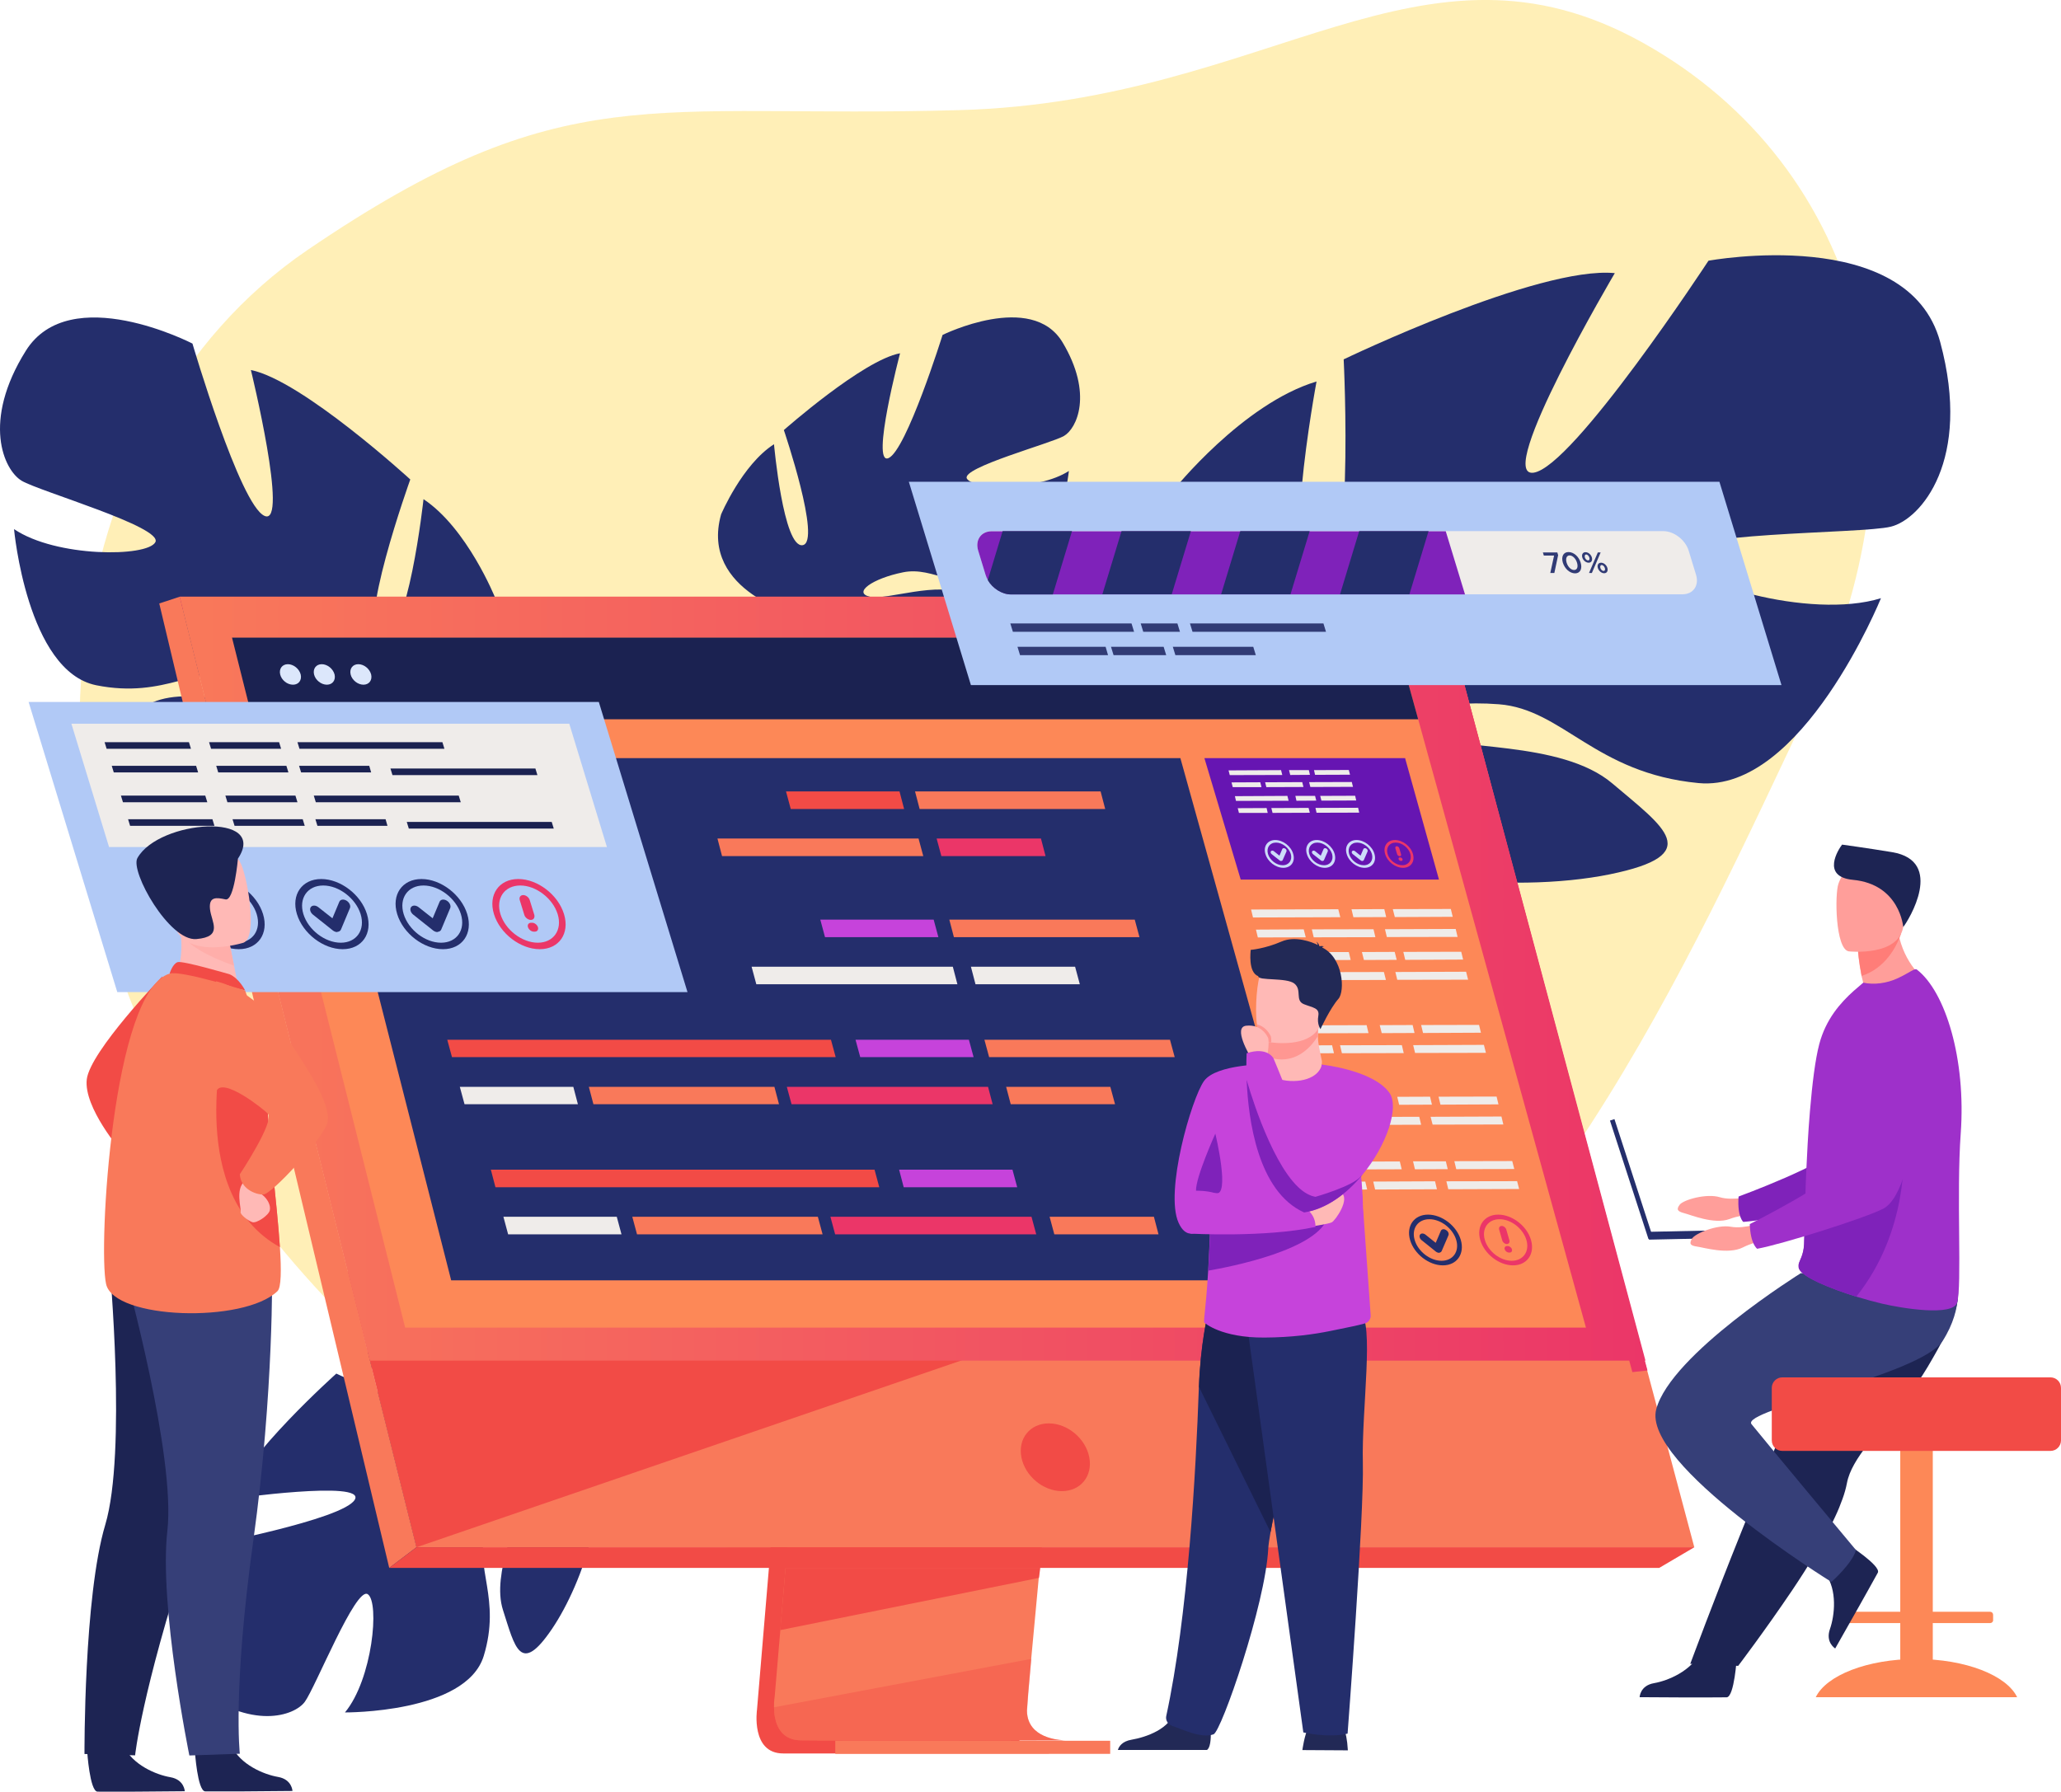 <?xml version="1.0" encoding="utf-8"?>
<!-- Generator: Adobe Illustrator 21.1.0, SVG Export Plug-In . SVG Version: 6.00 Build 0)  -->
<svg version="1.1" id="_x2014_ÎÓÈ_x5F_1" xmlns="http://www.w3.org/2000/svg" xmlns:xlink="http://www.w3.org/1999/xlink"
	 x="0px" y="0px" viewBox="0 0 1527.1 1327.7" enable-background="new 0 0 1527.1 1327.7" xml:space="preserve">
<g>
	<path opacity="0.24" fill="#FFCA10" enable-background="new    " d="M490.9,1134.6c0,0,219.1,77.9,434.2-46.1
		s323.6-370.3,416.8-567.5s39.5-397.8-124.6-489.3c-164.2-91.5-275.8,43.4-506.1,49.9c-230.3,6.6-292.3-26.4-483.4,103.7
		C36.7,315.5,2.1,622.8,152.9,850.1C303.6,1077.5,490.9,1134.6,490.9,1134.6z"/>
	<path opacity="8.000000e-02" fill="#FFCA10" enable-background="new    " d="M490.9,1134.6c0,0,219.1,77.9,434.2-46.1
		s323.6-370.3,416.8-567.5s39.5-397.8-124.6-489.3c-164.2-91.5-275.8,43.4-506.1,49.9c-230.3,6.6-292.3-26.4-483.4,103.7
		C36.7,315.5,2.1,622.8,152.9,850.1C303.6,1077.5,490.9,1134.6,490.9,1134.6z"/>
	<path fill="#242E6C" d="M262.4,1010.8c0,0,89.1,18.7,84.6,35.1s-97.8-28-97.8-28s-68.8,61.5-78.4,92.9c0,0,100.5-14.2,92.1,0.5
		c-8.4,14.8-112.3,34.4-112.3,34.4s-47.2,72.7-5.8,104.7c41.5,32,73.3,21.2,81,10.8c7.8-10.5,37.8-85.8,46.7-79.8
		c8.9,6,3.5,63-16.9,87.6c0,0,89.7,0.7,102.8-41.8c13-42.5-7-65.6,1.5-91.7s23-41.8,24.6-26.3s-20.7,56.4-11.8,84
		c8.9,27.6,12.8,48.6,36.3,13.9s46.8-104.8,23.3-130.5c-1-1.1-2-2.2-2.9-3.2c2.1,1.8,2.9,3.2,2.9,3.2c7-5.3,30.8-7.7,48.8-8.8
		c3,0,7.2-0.2,13-0.6l0,0c2.6-0.1,4.7-0.2,6.1-0.2c39,0.5,93.8,31.5,93.8,31.5l5.5-7.2c-50.8-42.1-111.7-30.4-111.7-30.4
		c-46.4,4.7-79.1-10-79.1-10s-10.6-89.9-80.2-78.8C328.6,972.2,283.2,985.3,262.4,1010.8z"/>
	<path fill="#242E6C" d="M1437.6,253.5c-23.7-87.7-171.7-60.3-171.7-60.3s-100.5,153.4-129.7,157.1s60.3-147.9,60.3-147.9
		c-56.6-5.5-200.9,63.9-200.9,63.9s9.1,179-20.1,175.3c-29.2-3.7,0-158.9,0-158.9c-54.8,16.4-105.9,80.4-105.9,80.4
		c-63.9,104.1,73.1,180.8,73.1,180.8s1.8,62.1-36.5,133.3l0,0c0,0-8.7,13.2-17.5,35.5h14.9c1.2-4,2.6-7.9,4.1-11.6c0,0,0,0,0-0.1
		s0-0.1,0.1-0.2c1-2.3,2.5-5.6,4.3-9.6l0,0l0,0c4.6-8.9,7.6-15.5,9.6-20.3l0,0c13.7-28,33.4-64.6,46.5-72.3c0,0-1.7-2.3-3.2-6.9
		c1,2.2,2.1,4.5,3.2,6.9c25.6,54.8,153.4,63.9,224.7,49.3c71.2-14.6,40.2-34.7,1.8-67.3c-38.4-32.6-118.7-24-142.5-36.8
		c-23.7-12.8,11-25.6,58.4-21.9c47.5,3.7,71.2,51.1,147.9,58.4c76.7,7.3,135.2-137,135.2-137c-53,16.4-147.9-12.8-151.6-31.1
		c-3.7-18.3,137-16.4,158.9-21.9C1423,385,1461.3,341.2,1437.6,253.5z"/>
	<path fill="#242E6C" d="M19.1,260c32.7-52.3,123.5-5.4,123.5-5.4s35.1,119.6,53.4,127.7c18.3,8.1-10.1-108.1-10.1-108.1
		c37.9,7.6,118.1,81.1,118.1,81.1s-41.2,114.6-21.5,118s31.3-103.4,31.3-103.4c32.4,21.5,53.1,73.1,53.1,73.1
		c21.1,80.3-83.1,103.2-83.1,103.2s-13.4,40-2.5,93.9l0,0c0,0,3,10.3,4.4,26.5l-9.7-2.9c0-2.8-0.1-5.6-0.4-8.3l0,0v-0.1
		c-0.2-1.7-0.5-4.1-0.9-7.1l0,0l0,0c-1.2-6.7-1.9-11.6-2.2-15.1l0,0c-3.4-20.9-9-48.6-16-56.2c0,0,1.5-1.2,3.4-3.8
		c-1.1,1.2-2.2,2.5-3.4,3.8c-27.4,30.6-112.4,11.4-155.8-12.2c-43.5-23.5-19.3-30.5,12.1-44.1c31.4-13.7,81.9,7.8,99.9,4.1
		c18-3.6-2.1-18.8-33.7-25.8s-56.4,19.2-107.7,8.9C20,497.4,10.4,392.1,10.4,392.1c31.2,21.1,98.7,20.8,104.7,9.7
		c6-11.2-85.9-37.7-99-45.5C2.8,348.4-13.6,312.3,19.1,260z"/>
	<path fill="#242E6C" d="M787.3,253.7c-22.9-38.1-88.9-5.5-88.9-5.5s-26.8,85.7-40.1,91.3s8.6-77.7,8.6-77.7
		c-27.4,5-86.1,56.9-86.1,56.9s28.2,83.1,13.9,85.3s-21.2-74.8-21.2-74.8c-23.6,15.1-39.2,52-39.2,52
		c-16.2,57.6,58.6,75.4,58.6,75.4s9.2,29,0.6,67.7l0,0c0,0-2.3,7.4-3.5,19.1l7-2c0-2,0.2-4.1,0.4-6l0,0v-0.1c0.2-1.2,0.4-3,0.8-5.1
		l0,0l0,0c1-4.8,1.5-8.3,1.8-10.8l0,0c2.7-15,7.1-34.9,12.3-40.2c0,0-1.1-0.9-2.4-2.8c0.8,0.9,1.6,1.8,2.4,2.8
		c19.4,22.4,80.8,9.6,112.4-6.8c31.6-16.4,14.3-21.7-8.1-31.9c-22.4-10.2-59.1,4.5-72,1.7c-12.9-2.9,1.7-13.5,24.6-18.1
		c22.9-4.6,40.4,14.6,77.5,7.8c37-7.1,45.3-82.9,45.3-82.9c-22.8,14.8-71.4,13.7-75.6,5.6c-4.2-8.1,62.3-26,71.9-31.5
		C797.9,317.6,810.1,291.8,787.3,253.7z"/>
	<g>
		<g>
			<path fill="#F24B46" d="M605.8,732.8L560.9,1267c0,0-4.7,32.4,19.4,32.4c39.6,0.1,197.1,0,197.1,0s-29.8-6.7-29.4-21.9
				c0.4-17.9,52.5-549.7,52.5-549.7L605.8,732.8z"/>
			<path fill="#F9795A" d="M790.2,1289.7c-7.8,0-158.2,0.5-196.8,0c-16.8-0.2-19.8-14.9-19.9-24.5c-0.1-4.6,0.5-8,0.5-8l1.2-13.9
				l3-35.4l2.6-31.3l3.4-40.2l2.8-33.9l31.9-379.6l194.6-5.1c0,0-21.9,222.6-37.5,384.6c-1.7,18.1-3.4,35.4-4.9,51.5
				c-0.5,5.2-1,10.2-1.4,15.1c-1.4,15.3-2.8,29.4-3.9,41.8c-0.6,6.6-1.2,12.6-1.7,18.2c-2,21.8-3.1,35.8-3.2,38.5
				c0,1.5,0.1,3,0.4,4.3C764.6,1289.2,787.2,1289.7,790.2,1289.7z"/>
			<polygon fill="#F9795A" points="133.2,442.2 242.6,881.7 257.6,941.9 308.6,1146.6 1255.4,1146.6 1067.6,442.2 			"/>
			<polygon fill="#F9795A" points="133.2,442.2 118,447.2 288.4,1161.9 308.6,1146.6 			"/>
			<polygon fill="#F24B46" points="288.4,1161.9 1229.4,1161.9 1255.4,1146.6 308.6,1146.6 			"/>
			<rect x="618.9" y="1290" fill="#F9795A" width="203.7" height="9.7"/>
			<polygon fill="#EB3668" points="1209.5,1016.8 1055.9,451.5 135.5,451.5 133.2,442.2 1067.6,442.2 1220.7,1015.6 			"/>
			<polygon fill="#F24B46" points="770.8,1161.9 769.8,1169.3 578.1,1208 580.8,1176.8 582,1161.9 			"/>
			<path opacity="0.4" fill="#F24B46" enable-background="new    " d="M790.2,1289.7c-7.8,0-158.2,0.5-196.8,0
				c-16.8-0.2-19.8-14.9-19.9-24.5l190.7-35.9c-2,21.8-3.1,35.8-3.2,38.5c0,1.5,0.1,3,0.4,4.3
				C764.6,1289.2,787.2,1289.7,790.2,1289.7z"/>
			<polygon fill="#F24B46" points="724.5,1004 308.6,1146.6 257.6,941.9 			"/>
			
				<linearGradient id="SVGID_1_" gradientUnits="userSpaceOnUse" x1="133.2" y1="602.75" x2="1219.2" y2="602.75" gradientTransform="matrix(1 0 0 -1 0 1328)">
				<stop  offset="0" style="stop-color:#F9795A"/>
				<stop  offset="1" style="stop-color:#EB3668"/>
			</linearGradient>
			<polygon fill="url(#SVGID_1_)" points="133.2,442.2 1067.6,442.2 1219.2,1008.3 274.1,1008.3 			"/>
		</g>
		<path fill="#F24B46" d="M807.1,1079.9c-2.7-13.9-16.1-25.1-30-25.1s-23,11.3-20.3,25.1c2.7,13.9,16.1,25.1,30,25.1
			S809.8,1093.8,807.1,1079.9z"/>
		<polygon fill="#FD8857" points="1175.1,983.8 300.2,983.8 201.2,589.1 193.6,558.8 187.1,533 171.9,472.5 1034.1,472.5 
			1050.8,533 1057.9,558.8 1066.3,589.1 		"/>
		<polygon fill="#1B2251" points="1050.8,533 187.1,533 171.9,472.5 1034.1,472.5 		"/>
		<g>
			<path fill="#DCE7FB" d="M207.6,499.8c-1-4.2,1.5-7.6,5.7-7.6s8.4,3.4,9.5,7.6c1,4.2-1.5,7.6-5.7,7.6
				C212.8,507.4,208.6,504,207.6,499.8z"/>
			<path fill="#DCE7FB" d="M232.7,499.8c-1-4.2,1.5-7.6,5.7-7.6s8.4,3.4,9.5,7.6c1,4.2-1.5,7.6-5.7,7.6S233.7,504,232.7,499.8z"/>
			<path fill="#DCE7FB" d="M259.8,499.8c-1-4.2,1.5-7.6,5.7-7.6s8.4,3.4,9.5,7.6c1,4.2-1.5,7.6-5.7,7.6
				C265.1,507.4,260.8,504,259.8,499.8z"/>
		</g>
		<polygon fill="#242E6C" points="982.4,948.8 334.3,948.8 235.7,561.8 874.6,561.8 		"/>
		<polygon fill="#6615B2" points="1066.2,651.8 919.3,651.8 892.4,561.8 1041.1,561.8 		"/>
		<polygon fill="#F24B46" points="669.9,599.5 585.9,599.5 582.4,586.5 666.5,586.5 		"/>
		<polygon fill="#F9795A" points="818.9,599.5 681.4,599.5 678,586.5 815.5,586.5 		"/>
		<polygon fill="#F9795A" points="684.1,634.4 535,634.4 531.6,621.4 680.6,621.4 		"/>
		<polygon fill="#EB3668" points="774.7,634.4 697.5,634.4 694,621.4 771.3,621.4 		"/>
		<polygon fill="#C643DB" points="695.3,694.5 611.3,694.5 607.8,681.5 691.8,681.5 		"/>
		<polygon fill="#F9795A" points="844.3,694.5 706.8,694.5 703.4,681.5 840.8,681.5 		"/>
		<polygon fill="#EFECEA" points="709.4,729.4 560.4,729.4 556.9,716.4 706,716.4 		"/>
		<polygon fill="#EFECEA" points="800.1,729.4 722.8,729.4 719.4,716.4 796.6,716.4 		"/>
		<polygon fill="#F24B46" points="619.2,783.4 334.9,783.4 331.4,770.5 615.7,770.5 		"/>
		<polygon fill="#C643DB" points="721.4,783.4 637.4,783.4 633.9,770.5 717.9,770.5 		"/>
		<polygon fill="#F9795A" points="870.4,783.4 732.9,783.4 729.4,770.5 866.9,770.5 		"/>
		<polygon fill="#EFECEA" points="428.2,818.3 344.2,818.3 340.7,805.4 424.8,805.4 		"/>
		<polygon fill="#EB3668" points="735.5,818.3 586.5,818.3 583,805.4 732.1,805.4 		"/>
		<polygon fill="#F9795A" points="577.2,818.3 439.7,818.3 436.3,805.4 573.8,805.4 		"/>
		<polygon fill="#F9795A" points="826.2,818.3 748.9,818.3 745.5,805.4 822.7,805.4 		"/>
		<polygon fill="#F24B46" points="651.5,879.8 367.1,879.8 363.7,866.8 648,866.8 		"/>
		<polygon fill="#C643DB" points="753.7,879.8 669.6,879.8 666.2,866.8 750.2,866.8 		"/>
		<polygon fill="#EFECEA" points="460.5,914.7 376.5,914.7 373,901.7 457,901.7 		"/>
		<polygon fill="#EB3668" points="767.8,914.7 618.8,914.7 615.3,901.7 764.3,901.7 		"/>
		<polygon fill="#F9795A" points="609.5,914.7 472,914.7 468.5,901.7 606,901.7 		"/>
		<polygon fill="#F9795A" points="858.4,914.7 781.2,914.7 777.7,901.7 855,901.7 		"/>
		<g>
			<polygon fill="#EFECEA" points="993.1,679.7 928.4,679.9 927,674 991.6,673.8 			"/>
			<polygon fill="#EFECEA" points="1027.1,679.6 1002.8,679.7 1001.4,673.8 1025.7,673.7 			"/>
			<polygon fill="#EFECEA" points="1076.4,679.4 1033.5,679.6 1032,673.7 1075,673.6 			"/>
			<polygon fill="#EFECEA" points="967.5,694.6 932,694.7 930.6,688.9 966,688.7 			"/>
			<polygon fill="#EFECEA" points="1019.1,694.5 973.4,694.6 972,688.7 1017.7,688.6 			"/>
			<polygon fill="#EFECEA" points="1080,694.3 1027.6,694.4 1026.2,688.6 1078.6,688.4 			"/>
		</g>
		<g>
			<polygon fill="#EFECEA" points="1000.8,711.4 936.2,711.6 934.7,705.7 999.4,705.5 			"/>
			<polygon fill="#EFECEA" points="1034.9,711.3 1010.6,711.4 1009.1,705.5 1033.4,705.4 			"/>
			<polygon fill="#EFECEA" points="1084.1,711.1 1041.2,711.3 1039.8,705.4 1082.7,705.3 			"/>
			<polygon fill="#EFECEA" points="975.2,726.3 939.8,726.4 938.3,720.6 973.8,720.5 			"/>
			<polygon fill="#EFECEA" points="1026.9,726.2 981.1,726.3 979.7,720.4 1025.4,720.3 			"/>
			<polygon fill="#EFECEA" points="1087.8,726 1035.3,726.1 1033.9,720.3 1086.3,720.1 			"/>
		</g>
		<g>
			<polygon fill="#EFECEA" points="950.1,574.3 911.2,574.4 910.3,570.9 949.2,570.7 			"/>
			<polygon fill="#EFECEA" points="970.6,574.2 956,574.3 955.1,570.7 969.8,570.7 			"/>
			<polygon fill="#EFECEA" points="1000.3,574.1 974.4,574.2 973.6,570.7 999.4,570.6 			"/>
			<polygon fill="#EFECEA" points="934.7,583.3 913.4,583.3 912.5,579.8 933.8,579.7 			"/>
			<polygon fill="#EFECEA" points="965.8,583.2 938.3,583.3 937.4,579.7 964.9,579.6 			"/>
			<polygon fill="#EFECEA" points="1002.5,583.1 970.9,583.2 970,579.6 1001.6,579.5 			"/>
		</g>
		<g>
			<polygon fill="#EFECEA" points="954.8,593.4 915.8,593.5 915,590 953.9,589.8 			"/>
			<polygon fill="#EFECEA" points="975.3,593.3 960.6,593.4 959.8,589.8 974.4,589.8 			"/>
			<polygon fill="#EFECEA" points="1004.9,593.2 979.1,593.3 978.2,589.8 1004.1,589.7 			"/>
			<polygon fill="#EFECEA" points="939.3,602.4 918,602.4 917.1,598.9 938.5,598.8 			"/>
			<polygon fill="#EFECEA" points="970.5,602.3 942.9,602.4 942,598.8 969.6,598.7 			"/>
			<polygon fill="#EFECEA" points="1007.1,602.2 975.5,602.3 974.7,598.7 1006.3,598.6 			"/>
		</g>
		<g>
			<polygon fill="#EFECEA" points="1014,765.6 949.4,765.8 947.9,759.9 1012.6,759.7 			"/>
			<polygon fill="#EFECEA" points="1048.1,765.5 1023.8,765.6 1022.3,759.7 1046.7,759.6 			"/>
			<polygon fill="#EFECEA" points="1097.3,765.3 1054.4,765.5 1053,759.6 1095.9,759.5 			"/>
			<polygon fill="#EFECEA" points="988.4,780.5 953,780.6 951.5,774.8 987,774.6 			"/>
			<polygon fill="#EFECEA" points="1040.1,780.4 994.3,780.5 992.9,774.6 1038.7,774.5 			"/>
			<polygon fill="#EFECEA" points="1101,780.2 1048.5,780.3 1047.1,774.5 1099.5,774.3 			"/>
		</g>
		<g>
			<polygon fill="#EFECEA" points="1026.9,818.7 962.3,818.9 960.9,813 1025.5,812.8 			"/>
			<polygon fill="#EFECEA" points="1061,818.6 1036.7,818.7 1035.3,812.8 1059.6,812.7 			"/>
			<polygon fill="#EFECEA" points="1110.3,818.4 1067.3,818.6 1065.9,812.7 1108.9,812.6 			"/>
			<polygon fill="#EFECEA" points="1001.4,833.6 965.9,833.7 964.5,827.9 999.9,827.8 			"/>
			<polygon fill="#EFECEA" points="1053,833.5 1007.3,833.6 1005.8,827.7 1051.6,827.6 			"/>
			<polygon fill="#EFECEA" points="1113.9,833.3 1061.5,833.4 1060,827.6 1112.5,827.4 			"/>
		</g>
		<g>
			<polygon fill="#EFECEA" points="1038.6,866.5 974,866.7 972.5,860.9 1037.2,860.7 			"/>
			<polygon fill="#EFECEA" points="1072.7,866.4 1048.4,866.5 1047,860.6 1071.3,860.6 			"/>
			<polygon fill="#EFECEA" points="1122,866.3 1079,866.4 1077.6,860.5 1120.5,860.4 			"/>
			<polygon fill="#EFECEA" points="1013,881.5 977.6,881.6 976.2,875.7 1011.6,875.6 			"/>
			<polygon fill="#EFECEA" points="1064.7,881.3 1018.9,881.5 1017.5,875.6 1063.3,875.4 			"/>
			<polygon fill="#EFECEA" points="1125.6,881.1 1073.1,881.3 1071.7,875.4 1124.1,875.3 			"/>
		</g>
		<g>
			<g>
				<g>
					<path fill="#242E6C" d="M1069.1,937.7c-10.4,0-21.3-8.5-24.3-18.8c-3-10.4,3-18.8,13.3-18.8c10.4,0,21.3,8.4,24.3,18.8
						S1079.4,937.7,1069.1,937.7z M1059.1,903.5c-8.5,0-13.4,6.9-10.9,15.4s11.4,15.4,19.9,15.4s13.4-6.9,10.9-15.4
						S1067.6,903.5,1059.1,903.5z"/>
				</g>
				<g>
					<path fill="#242E6C" d="M1066,928.4c-0.7-0.1-1.5-0.4-2.1-0.9l-10.6-8.5c-1.4-1.1-1.9-3-1.1-4.1s2.6-1.1,4.1,0.1l7.5,6l3.8-8.9
						c0.6-1.3,2.3-1.6,3.8-0.6c1.6,0.9,2.4,2.7,1.8,4l-5,11.6c-0.3,0.7-1,1.1-1.8,1.2C1066.2,928.5,1066.1,928.5,1066,928.4z"/>
				</g>
			</g>
			<g>
				<g>
					<path fill="#EB3668" d="M1121.1,937.7c-10.4,0-21.3-8.5-24.3-18.8c-3-10.4,3-18.8,13.3-18.8c10.4,0,21.3,8.4,24.3,18.8
						S1131.4,937.7,1121.1,937.7z M1111.1,903.5c-8.5,0-13.4,6.9-10.9,15.4s11.4,15.4,19.9,15.4s13.4-6.9,10.9-15.4
						S1119.6,903.5,1111.1,903.5z"/>
				</g>
				<g>
					<path fill="#EB3668" d="M1116.5,921.9L1116.5,921.9c-1.5,0-3-1.2-3.4-2.7l-2.3-8c-0.4-1.5,0.4-2.7,1.9-2.7l0,0
						c1.5,0,3,1.2,3.4,2.7l2.3,8C1118.8,920.7,1117.9,921.9,1116.5,921.9z"/>
					<path fill="#EB3668" d="M1118.6,928.2h-0.6c-1.3,0-2.7-1.1-3.1-2.4l0,0c-0.4-1.3,0.4-2.4,1.7-2.4h0.6c1.3,0,2.7,1.1,3.1,2.4
						l0,0C1120.6,927.2,1119.9,928.2,1118.6,928.2z"/>
				</g>
			</g>
		</g>
		<g>
			<g>
				<g>
					<path fill="#CDDCF9" d="M1011.1,643.1c-5.7,0-11.7-4.6-13.3-10.3c-1.7-5.7,1.6-10.3,7.3-10.3s11.7,4.6,13.3,10.3
						C1020.1,638.5,1016.8,643.1,1011.1,643.1z M1005.6,624.4c-4.7,0-7.3,3.8-6,8.4c1.4,4.7,6.3,8.4,10.9,8.4c4.7,0,7.3-3.8,6-8.4
						S1010.3,624.4,1005.6,624.4z"/>
				</g>
				<g>
					<path fill="#CDDCF9" d="M1009.4,638.1c-0.4,0-0.8-0.2-1.2-0.5l-5.8-4.6c-0.8-0.6-1.1-1.6-0.6-2.2c0.5-0.6,1.5-0.6,2.2,0
						l4.1,3.3l2.1-4.9c0.3-0.7,1.2-0.9,2.1-0.4c0.9,0.5,1.3,1.5,1,2.2l-2.8,6.4c-0.2,0.4-0.5,0.6-1,0.6
						C1009.6,638.1,1009.5,638.1,1009.4,638.1z"/>
				</g>
			</g>
			<g>
				<g>
					<path fill="#CDDCF9" d="M981.6,643.1c-5.7,0-11.7-4.6-13.3-10.3c-1.7-5.7,1.6-10.3,7.3-10.3s11.7,4.6,13.3,10.3
						C990.5,638.5,987.3,643.1,981.6,643.1z M976.1,624.4c-4.7,0-7.3,3.8-6,8.4c1.4,4.7,6.3,8.4,10.9,8.4c4.7,0,7.3-3.8,6-8.4
						C985.6,628.2,980.7,624.4,976.1,624.4z"/>
				</g>
				<g>
					<path fill="#CDDCF9" d="M979.9,638.1c-0.4,0-0.8-0.2-1.2-0.5l-5.8-4.6c-0.8-0.6-1.1-1.6-0.6-2.2c0.5-0.6,1.5-0.6,2.2,0l4.1,3.3
						l2.1-4.9c0.3-0.7,1.2-0.9,2.1-0.4c0.9,0.5,1.3,1.5,1,2.2l-2.8,6.4c-0.2,0.4-0.5,0.6-1,0.6C980,638.1,979.9,638.1,979.9,638.1z"
						/>
				</g>
			</g>
			<g>
				<g>
					<path fill="#CDDCF9" d="M950.9,643.1c-5.7,0-11.7-4.6-13.3-10.3c-1.7-5.7,1.6-10.3,7.3-10.3s11.7,4.6,13.3,10.3
						C959.9,638.5,956.6,643.1,950.9,643.1z M945.5,624.4c-4.7,0-7.3,3.8-6,8.4c1.4,4.7,6.3,8.4,10.9,8.4c4.7,0,7.3-3.8,6-8.4
						C955,628.2,950.1,624.4,945.5,624.4z"/>
				</g>
				<g>
					<path fill="#CDDCF9" d="M949.3,638.1c-0.4,0-0.8-0.2-1.2-0.5l-5.8-4.6c-0.8-0.6-1.1-1.6-0.6-2.2c0.5-0.6,1.5-0.6,2.2,0l4.1,3.3
						l2.1-4.9c0.3-0.7,1.2-0.9,2.1-0.4c0.9,0.5,1.3,1.5,1,2.2l-2.8,6.4c-0.2,0.4-0.5,0.6-1,0.6C949.4,638.1,949.3,638.1,949.3,638.1
						z"/>
				</g>
			</g>
			<g>
				<g>
					<path fill="#EB3668" d="M1039.6,643.1c-5.7,0-11.7-4.6-13.3-10.3c-1.7-5.7,1.6-10.3,7.3-10.3c5.7,0,11.7,4.6,13.3,10.3
						C1048.6,638.5,1045.3,643.1,1039.6,643.1z M1034.1,624.4c-4.7,0-7.3,3.8-6,8.4c1.4,4.7,6.3,8.4,10.9,8.4c4.7,0,7.3-3.8,6-8.4
						S1038.8,624.4,1034.1,624.4z"/>
				</g>
				<g>
					<path fill="#EB3668" d="M1037.1,634.5L1037.1,634.5c-0.8,0-1.7-0.7-1.9-1.5l-1.3-4.4c-0.2-0.8,0.2-1.5,1-1.5l0,0
						c0.8,0,1.7,0.7,1.9,1.5l1.3,4.4C1038.4,633.9,1037.9,634.5,1037.1,634.5z"/>
					<path fill="#EB3668" d="M1038.3,638h-0.3c-0.7,0-1.5-0.6-1.7-1.3l0,0c-0.2-0.7,0.2-1.3,0.9-1.3h0.3c0.7,0,1.5,0.6,1.7,1.3l0,0
						C1039.4,637.4,1039,638,1038.3,638z"/>
				</g>
			</g>
		</g>
	</g>
	<g>
		<g>
			<path fill="#FF9E9A" d="M1299.8,886.2c0,0-15.6,4-25.5,1s-26.9,1.9-29.7,5.5c-2.7,3.6-1.7,5,3.2,6.3c4.9,1.2,22.2,8.6,33.6,4.4
				c11.4-4.3,26.3-4.4,26.3-4.4L1299.8,886.2z"/>
			<path fill="#7F22BA" d="M1434.3,750.9c0,0-17.5,124.3-46.5,135.4c-14.3,5.5-77.4,17.9-96.1,19.2c0,0-4.6-3.7-3.5-18.8
				c0,0,66.2-24.3,75.6-37.5c14-19.7-8.7-80.3,8.9-98.8C1390.3,732,1419.8,724,1434.3,750.9z"/>
		</g>
		<path fill="#FD8857" d="M1423.7,1243.8h-7.3c-4.6,0-8.4-3.8-8.4-8.4v-194.8c0-4.6,3.8-8.4,8.4-8.4h7.3c4.6,0,8.4,3.8,8.4,8.4
			v194.8C1432.1,1240,1428.3,1243.8,1423.7,1243.8z"/>
		<path fill="#FD8857" d="M1494.6,1257.7c-7.8-16.2-38.3-28.3-74.6-28.3s-66.8,12.1-74.6,28.3H1494.6z"/>
		<path fill="#FD8857" d="M1474.6,1202.8h-109.2c-1.2,0-2.2-1-2.2-2.2v-4c0-1.2,1-2.2,2.2-2.2h109.2c1.2,0,2.2,1,2.2,2.2v4
			C1476.9,1201.8,1475.8,1202.8,1474.6,1202.8z"/>
		<path fill="#1D2453" d="M1428.4,1012.8c-5.1,8.7-11,16.8-17.1,24.4c-18.8,23.7-39.3,43.3-42.8,61.8c-0.7,3.7-1.8,7.7-3.3,11.8
			c-1.5,4.2-3.3,8.7-5.5,13.3c-8,17.3-19.9,36.7-31.8,54.4c-20.6,30.5-40,56-40,56l-35.5-1.5c1.4-3.6,16.9-45.7,37.6-97.2
			c8.4-20.9,17.4-43.1,26-64.6c1.1-2.9,2.3-5.7,3.4-8.5c2.6-6.6,5.2-13,7.8-19.3c19.5-48.3,34.9-86.8,34.9-86.8s77.7-29.5,85.8-10.4
			C1454.7,962,1449.3,977.4,1428.4,1012.8z"/>
		<path fill="#1D2453" d="M1286.9,1228.1c0,0-1.8,29.3-7.5,29.7c-0.8,0.1-28.8,0.1-28.8,0.1l-35.7-0.2c0,0,0.2-8.6,10.7-10.4
			c10.4-1.8,27.9-9.2,34.3-23C1266.5,1209.7,1286.9,1228.1,1286.9,1228.1z"/>
		<path fill="#1D2453" d="M1369.1,1144.4c0,0,24.7,15.9,22.3,21c-0.3,0.7-14,25.1-14,25.1l-17.6,31.1c0,0-7.4-4.4-3.9-14.4
			s5.6-28.9-3.4-41.1C1343.1,1153.2,1369.1,1144.4,1369.1,1144.4z"/>
		<path fill="#363F78" d="M1334.3,943.5c0,0-96.2,59.9-107.1,100.8s129.8,128,129.8,128s15.4-13.6,18.2-23.6
			c0,0-63.6-76.2-77.4-93.3c-8.5-10.5,125.3-36.3,141.6-61.7c16.3-25.4,10.5-46.8,10.5-46.8L1334.3,943.5z"/>
		<path fill="#F24B46" d="M1519.3,1075.2h-198.7c-4.3,0-7.8-3.5-7.8-7.8v-38.9c0-4.3,3.5-7.8,7.8-7.8h198.7c4.3,0,7.8,3.5,7.8,7.8
			v38.9C1527.1,1071.7,1523.6,1075.2,1519.3,1075.2z"/>
		<path fill="#FF9E9A" d="M1380.8,729.6c-9.6,5.9-14.9,13.5-14.9,13.5c23.4,6,62.1-15.6,62.1-15.6s-15-10.1-20.6-32.3
			c-0.3-1.1-0.5-2.3-0.8-3.4c-0.7-3.7-1.2-7.8-1.3-12.2l-10.7,9.6l-17.9,16c0,0,0.4,6.6,2.6,18.1
			C1379.9,725.2,1380.3,727.3,1380.8,729.6z"/>
		<path fill="#9E30CA" d="M1452.8,840c-3.3,45,1.1,113.5-2.7,125.4c-3.3,10.2-40.6,4.2-55.5,0.7c-5.5-1.3-12.2-3.1-19.1-5.2
			c-19.3-6-40.2-14.5-42.5-20.8c-0.1-0.2-0.2-0.5-0.2-0.7c-0.2-0.9-0.2-1.8,0-2.6c0.8-3.2,3.6-6.7,4-14.7c0.4-8.9,0.3-19.4,0.7-30.7
			c0-1.3,0-2.7,0.2-3.9V887c0-0.2,0-0.5,0-0.7c0.3-12.6,1-25.8,1.7-38.9c0.5-8.2,1-16.4,1.7-24.2c1.7-20.2,3.9-38.1,6.9-49.5
			c4.9-18.5,15.7-30.6,25.5-39.4l7.1-6.1c7.9,1.7,17.3,0.6,25.8-3.4c9.2-4.4,12.3-7.5,13.9-6.3
			C1441.5,734.8,1456.8,784.9,1452.8,840z"/>
		<path fill="#7F22BA" d="M1375.4,960.9c-19.3-6-40.2-14.5-42.5-20.8c-0.1-0.2-0.2-0.5-0.2-0.7c0-0.9,0-1.8,0-2.6
			c0.8-3.2,3.6-6.7,4-14.7c0.4-8.9,0.3-19.4,0.7-30.7c0-1.3,0-2.7,0.2-3.9V887c0-0.2,0-0.5,0-0.7l72.7-33
			C1410.4,853.3,1414.6,911.9,1375.4,960.9z"/>
		<path fill="#FF7D78" d="M1376.8,705.1c0,0,0.4,6.6,2.6,18.1c17.4-5.6,25.3-21.4,28-28.1c0.8-1.9,1.1-3.1,1.1-3.1s-0.7-0.1-1.8-0.4
			c-2.5-0.5-7.1-1.5-12-2.5L1376.8,705.1z"/>
		<path fill="#FF9E9A" d="M1369.8,705c0,0,38.3,4.3,40.6-19.6c2.3-23.9,8.8-39.4-15.5-43.2c-24.4-3.8-30,4.9-32.7,12.7
			C1359.4,662.6,1359.9,703.2,1369.8,705z"/>
		<path fill="#1D2453" d="M1410.2,687c0,0-2.4-31.7-37.3-35c-23.9-2.3-10.6-22.8-8-26.1c0,0,18.3,2.5,37.1,5.6
			C1441.3,638.1,1414.1,682.1,1410.2,687z"/>
		<g>
			
				<rect x="1207.1" y="827.8" transform="matrix(0.951 -0.309 0.309 0.951 -210.841 416.154)" fill="#242E6C" width="3.5" height="92.3"/>
			
				<rect x="1221.4" y="911.6" transform="matrix(1 -2.134926e-02 2.134926e-02 1 -19.235 27.32)" fill="#242E6C" width="96.9" height="5.8"/>
		</g>
		<g>
			<path fill="#FF9E9A" d="M1307.8,905.3c0,0-15,5.7-25.2,3.8s-26.6,4.9-28.9,8.8c-2.3,3.9-1.2,5.2,3.8,5.9s23.1,6.1,33.9,0.6
				c10.9-5.5,25.6-7.3,25.6-7.3L1307.8,905.3z"/>
			<path fill="#9E30CA" d="M1426.6,756c0,0-3.7,125.5-31.2,139.7c-13.6,7-75,26.4-93.4,29.7c0,0-5-3.2-5.5-18.3
				c0,0,63.1-31.4,71-45.6c11.7-21.1-17.5-78.9-2.1-99.2C1380.7,742,1409.2,730.9,1426.6,756z"/>
		</g>
	</g>
	<g>
		<path fill="#222956" d="M965,1296.9c0,0,1.4-11,4.7-17.5s24-2.4,24-2.4s4.1,3.6,5,20.1L965,1296.9z"/>
		<path fill="#222956" d="M894.3,1296.8c4.9-3,2.1-25.2,2.1-25.2s-22.7-18.2-25.8-4.3c-3.1,13.9-21.6,20.1-32.1,21.9
			c-7.2,1.2-9.5,5.2-10.2,7.6H894.3z"/>
		<path fill="#242E6C" d="M941.4,1135.4c-0.9,5.1-1.5,9.3-1.7,12.3c-2.1,41.2-34.7,135.3-40.5,137.5c-9,3.4-23.2-3.8-30.6-6.2
			c-3.1-1-5.1-4.1-4.5-7.2c16.1-74.1,22-180.8,24.2-243.9c1.1-31.8,6.5-53.8,6.5-53.8s79.4-21.2,79.8,5.6
			C975.1,1003.4,948.4,1096.3,941.4,1135.4z"/>
		<path fill="#1B2251" d="M941.4,1135.4l-53-107.6c1.1-31.8,6.5-53.8,6.5-53.8s79.4-21.2,79.8,5.6
			C975.1,1003.4,948.4,1096.3,941.4,1135.4z"/>
		<path fill="#242E6C" d="M923.7,979.7l42,304.1c0,0,18.4,4.4,32.8,0.9c0,0,12.3-161.7,11.3-200.8c-1-39.1,8.8-104.6-2.2-111.8
			C996.4,964.8,923.7,979.7,923.7,979.7z"/>
		<path fill="#C643DB" d="M1010.4,901.7l5.2,73c0.2,2.7-1.6,5.2-4.2,6c-5.9,1.7-12.6,2.9-25.6,5.6c-12.2,2.5-28.7,4.8-48.9,4.9
			c-32.1,0.2-44.3-10.9-44.3-10.9c-1.4,0,0.7-6.7,2.6-38.7c0.6-10.8,1.3-24.6,1.7-41.9c0.4-15.6,0.7-34.2,0.7-56.2
			c0-26.5,41-55,41.8-55l0,0c0,3.8,6,10.8,15.3,11.5c11,0.7,24.5-4.7,24.5-11.1c0-0.1,19.9,31.8,26.9,65.7c0.9,4.3,1.6,8.8,2.1,13.6
			c0,0.1,0,0.1,0,0.2c0.1,0.9,0.2,1.7,0.3,2.6c0,0.2,0,0.3,0,0.5c0.1,0.8,0.2,1.6,0.2,2.4c0,0.2,0,0.5,0.1,0.7
			c0.1,0.7,0.1,1.5,0.2,2.2c0,0.1,0,0.1,0,0.2c0,0.6,0.1,1.1,0.1,1.7c0,0.4,0.1,0.8,0.1,1.2c0,0.7,0.1,1.3,0.1,2c0,0.3,0,0.7,0.1,1
			c0,0.6,0.1,1.3,0.1,1.9c0,0.3,0,0.6,0.1,0.9c0.1,0.9,0.1,1.9,0.1,2.8c0,0.1,0,0.1,0,0.2c0,0.9,0.1,1.8,0.1,2.7c0,0.2,0,0.4,0,0.7
			c0,0.9,0.1,1.7,0.1,2.6c0,0.1,0,0.3,0,0.4C1010.2,897.3,1010.3,899.5,1010.4,901.7c0,0.1,0,0.1,0,0.2V901.7z"/>
		<path fill="#C643DB" d="M939.4,788.6c0,0-38.1-0.3-47.3,12.5c-9.2,12.9-29.3,82.1-18.8,105.1s30.1-9.5,41-23.6
			C925.3,868.5,939.4,788.6,939.4,788.6z"/>
		<path fill="#FFB9B6" d="M939.1,782.8v3.9c0,0-1.1,12.3,14.1,14.1c15.2,1.8,26.7-4.8,26.3-14.3c-1.4-7.4-2.9-12.4-3-18.5
			c0-2.3,0.1-4.7,0.5-7.4l-29.4-0.6l-8.7,1.4L939.1,782.8z"/>
		<path fill="#FF9792" d="M938.9,761.5l0.1,21.3c3.1,1.5,6.6,2.3,10.6,2.3c13.5,0,22.2-9.9,26.8-17.1c0-2.3,0.1-4.7,0.5-7.4
			l-29.4-0.6L938.9,761.5z"/>
		<path fill="#FFB9B6" d="M979.2,755.9c-3.4,18.4-27.1,17.8-37.3,16.6c-2.9-0.3-4.7-0.7-4.7-0.7c-3.2-0.9-5.1-6-5.9-12.7
			c-1.7-13.3,0.4-32.7,2.7-37.7c3.4-7.5,9.7-15.6,33.6-9.7C991.4,717.5,983.6,732.4,979.2,755.9z"/>
		<path fill="#7F22BA" d="M900.5,840.1c0,0-14.7,32.5-14.3,42.3c0,0,7.3-0.3,14.3,1.8C912,887.7,900.5,840.1,900.5,840.1z"/>
		<path fill="#222956" d="M926.7,703.9c0,0,10.5-0.8,22.9-6.2c10.1-4.4,22.7,0.4,26.8,2.6c-0.1-0.7-0.4-1.6-1-2.5
			c0,0,1.8,1.3,2.1,3.1c0.2,0.1,0.3,0.2,0.2,0.3c0,0,2.1-0.4,3.4,0.2c0,0-0.9-0.1-1.3,0.5c0,0.1-0.1,0.1-0.2,0.2
			c15.7,7.6,17.1,32.4,12.1,38.1c-6.1,6.9-13.3,22.4-13.3,22.4s-2.7-3.7-1.6-9.7c1.1-6.1-4.1-6.1-10.8-8.8
			c-6.6-2.8-1.1-10.5-6.9-15.2c-5.8-4.7-27-1.9-26.8-5.5C924.6,720.5,926.7,704.8,926.7,703.9z"/>
		<path fill="#7F22BA" d="M984.1,901.1c-6.2,25-73.5,37.9-88.8,40.5c0.6-10.8,1.3-24.6,1.7-41.9L984.1,901.1z"/>
		<path fill="#FFB9B6" d="M969.3,909.2c0.6,0,15-2.1,17.5-3.4c2.6-1.3,14.3-17.9,6.6-22.2s-28.3,12.8-28.3,12.8L969.3,909.2z"/>
		<path fill="#C643DB" d="M882.2,914.2c0,0,55.4,3,92.5-5c0,0,0.9-10.7-10.7-15.5c0,0-57.9-12.3-71.8-8.9
			C878.3,888.3,882.2,914.2,882.2,914.2z"/>
		<path fill="#C643DB" d="M1009.4,870.7c-11.5,13.9-26.5,25.2-43.1,27.8l0,0c-0.1-0.2-5-7.6-4.1-18.5c0.4-5,2.1-10.8,6-17
			c1.2-1.9,2.3-4.1,3.3-6.6c9-23.1,7.7-67.5,7.7-67.5s38.4,4,50.4,21.1C1036.9,820.6,1027.5,848.8,1009.4,870.7z"/>
		<path fill="#FF9792" d="M941.9,772.5c-2.9-0.3-4.7-0.7-4.7-0.7c-3.2-0.9-5.1-6-5.9-12.7c6.1,1.5,8.9,6.2,10,8.2
			C941.9,768.2,942,770.3,941.9,772.5z"/>
		<path fill="#FFB9B6" d="M926.4,782.9c0,0-13.3-21.9-2.9-22.8c10.3-1,14.5,6,15.9,8.6c1.5,2.6-0.4,14.1-0.4,14.1L926.4,782.9z"/>
		<path fill="#C643DB" d="M977,879.3c-0.4,2.8-1.2,5.3-2.3,7.6c-3.2,7.2-8.4,11.6-8.4,11.6l0,0c-34.4-15.5-41.4-68.9-42.6-98.3
			c-0.5-11.8,0-19.7,0-19.7c15.5-5.1,19.9,3.8,19.9,3.8s18.3,43.6,27.9,72.1C975.1,867.4,977.5,876.1,977,879.3z"/>
		<path fill="#7F22BA" d="M1009.4,870.7c-11.5,13.9-26.5,25.2-43.1,27.8l0,0c-34.4-15.5-41.4-68.9-42.6-98.3
			c0,0,16.3,59.1,38.5,79.8c4,3.7,8.2,6.2,12.5,6.9c0,0,28-7.9,33.8-15.4C1009,871,1009.3,870.8,1009.4,870.7z"/>
	</g>
	<g>
		<polygon fill="#B1C9F6" points="1320,507.7 719.4,507.7 673.4,357 1274,357 		"/>
		<g>
			<path fill="#EFECEA" d="M1251.2,408l5.5,18c2.4,7.9-2.1,14.4-10,14.4H749.1c-7.9,0-16.4-6.5-18.8-14.4l-5.5-18
				c-2.4-7.9,2.1-14.4,10-14.4h497.6C1240.3,393.6,1248.7,400,1251.2,408z"/>
			<g>
				<path fill="#313B75" d="M1151.5,411.7h-7.6l-0.7-2.3h10.7l0.6,2l-2.8,13.2h-3L1151.5,411.7z"/>
				<path fill="#313B75" d="M1158,417c-1.3-4.3,0.2-7.9,4.2-7.9s7.7,3.5,9,7.9c1.3,4.3-0.2,7.9-4.2,7.9
					C1163,424.8,1159.4,421.4,1158,417z M1168.5,417c-0.9-3-3.2-5.4-5.5-5.4s-3.1,2.4-2.2,5.4s3.2,5.4,5.5,5.4
					C1168.7,422.4,1169.4,420,1168.5,417z"/>
				<path fill="#313B75" d="M1172.4,413.1c-0.6-2.1,0.3-3.9,2.4-3.9s4.1,1.8,4.7,3.9s-0.3,3.9-2.4,3.9S1173,415.2,1172.4,413.1z
					 M1183.9,409.4h2.1l-6.5,15.2h-2.1L1183.9,409.4z M1177.6,413.1c-0.4-1.2-1.4-2.2-2.3-2.2c-1,0-1.3,1-1,2.2
					c0.4,1.2,1.4,2.2,2.3,2.2C1177.7,415.3,1178,414.3,1177.6,413.1z M1183.9,420.9c-0.6-2.1,0.3-3.9,2.4-3.9s4.1,1.8,4.7,3.9
					s-0.3,3.9-2.4,3.9S1184.6,423,1183.9,420.9z M1189.1,420.9c-0.4-1.2-1.4-2.2-2.3-2.2c-1,0-1.3,1-1,2.2c0.4,1.2,1.4,2.2,2.3,2.2
					C1189.2,423.1,1189.5,422.1,1189.1,420.9z"/>
			</g>
			<g>
				<path fill="#7F22BA" d="M1071.2,393.6l14.3,46.9H749.1c-6.6,0-13.6-4.5-17.1-10.6c-0.7-1.2-1.3-2.5-1.7-3.8l-5.5-18
					c-2.4-7.9,2.1-14.4,10-14.4h336.4V393.6z"/>
				<path fill="#242E6C" d="M794.3,393.6l-14.2,46.9H749c-6.6,0-13.6-4.5-17.1-10.6l11-36.3H794.3z"/>
				<polygon fill="#242E6C" points="882.4,393.6 868.2,440.4 816.8,440.4 831,393.6 				"/>
				<polygon fill="#242E6C" points="970.4,393.6 956.2,440.4 904.8,440.4 919,393.6 				"/>
				<polygon fill="#242E6C" points="1058.5,393.6 1044.3,440.4 992.9,440.4 1007.1,393.6 				"/>
			</g>
		</g>
		<g>
			<polygon fill="#313B75" points="840.3,468.2 750.5,468.2 748.6,462 838.4,462 			"/>
			<polygon fill="#313B75" points="821,485.5 755.8,485.5 753.9,479.3 819.2,479.3 			"/>
			<polygon fill="#313B75" points="864.1,485.5 825.1,485.5 823.2,479.3 862.2,479.3 			"/>
			<polygon fill="#313B75" points="930.5,485.5 870.9,485.5 869,479.3 928.6,479.3 			"/>
			<polygon fill="#313B75" points="874.3,468.2 847.1,468.2 845.2,462 872.4,462 			"/>
			<polygon fill="#313B75" points="982.5,468.2 883.6,468.2 881.7,462 980.6,462 			"/>
		</g>
	</g>
	<g>
		<polygon fill="#B1C9F6" points="509.4,735.2 86.9,735.2 21.2,520.2 443.7,520.2 		"/>
		<polygon fill="#EFECEA" points="449.7,627.7 80.8,627.7 52.9,536.3 421.8,536.3 		"/>
		<g>
			<polygon fill="#1B2251" points="141.5,554.9 79,554.9 77.5,550 140,550 			"/>
			<polygon fill="#1B2251" points="208.3,554.9 156.4,554.9 154.9,550 206.8,550 			"/>
			<polygon fill="#1B2251" points="329.3,554.9 221.9,554.9 220.4,550 327.8,550 			"/>
			<polygon fill="#1B2251" points="146.8,572.4 84.3,572.4 82.8,567.5 145.3,567.5 			"/>
			<polygon fill="#1B2251" points="213.7,572.4 161.7,572.4 160.2,567.5 212.2,567.5 			"/>
			<polygon fill="#1B2251" points="275,572.4 223.1,572.4 221.6,567.5 273.6,567.5 			"/>
			<polygon fill="#1B2251" points="398.2,574.4 290.8,574.4 289.3,569.5 396.7,569.5 			"/>
		</g>
		<g>
			<polygon fill="#1B2251" points="153.6,594.5 91.1,594.5 89.6,589.6 152.1,589.6 			"/>
			<polygon fill="#1B2251" points="220.4,594.5 168.5,594.5 167,589.6 218.9,589.6 			"/>
			<polygon fill="#1B2251" points="341.4,594.5 234,594.5 232.5,589.6 339.9,589.6 			"/>
			<polygon fill="#1B2251" points="158.9,612 96.4,612 94.9,607.1 157.4,607.1 			"/>
			<polygon fill="#1B2251" points="225.8,612 173.8,612 172.3,607.1 224.3,607.1 			"/>
			<polygon fill="#1B2251" points="287.1,612 235.2,612 233.7,607.1 285.7,607.1 			"/>
			<polygon fill="#1B2251" points="410.3,614 302.9,614 301.4,609.1 408.8,609.1 			"/>
		</g>
		<g>
			<g>
				<g>
					<path fill="#242E6C" d="M328.2,703.4c-14.3,0-29.5-11.6-33.9-26c-4.4-14.3,3.7-26,18-26s29.5,11.6,33.9,26
						C350.6,691.8,342.5,703.4,328.2,703.4z M313.8,656.2c-11.7,0-18.3,9.5-14.7,21.2c3.6,11.7,16,21.2,27.7,21.2
						s18.3-9.5,14.7-21.2C337.9,665.8,325.5,656.2,313.8,656.2z"/>
				</g>
				<g>
					<path fill="#242E6C" d="M323.8,690.7c-1-0.1-2-0.5-2.9-1.2l-14.7-11.7c-2-1.6-2.7-4.1-1.6-5.6s3.6-1.5,5.6,0.1l10.4,8.2
						l5.1-12.2c0.7-1.8,3.1-2.2,5.3-0.9c2.2,1.3,3.3,3.8,2.6,5.5l-6.7,16c-0.4,0.9-1.3,1.5-2.4,1.6
						C324.2,690.7,324,690.7,323.8,690.7z"/>
				</g>
			</g>
			<g>
				<g>
					<path fill="#242E6C" d="M253.9,703.4c-14.3,0-29.5-11.6-33.9-26c-4.4-14.3,3.7-26,18-26s29.5,11.6,33.9,26
						C276.3,691.8,268.2,703.4,253.9,703.4z M239.5,656.2c-11.7,0-18.3,9.5-14.7,21.2s16,21.2,27.7,21.2c11.7,0,18.3-9.5,14.7-21.2
						C263.6,665.8,251.2,656.2,239.5,656.2z"/>
				</g>
				<g>
					<path fill="#242E6C" d="M249.5,690.7c-1-0.1-2-0.5-2.9-1.2l-14.7-11.7c-2-1.6-2.7-4.1-1.6-5.6c1.1-1.5,3.6-1.5,5.6,0.1
						l10.4,8.2l5.1-12.2c0.7-1.8,3.1-2.2,5.3-0.9c2.2,1.3,3.3,3.8,2.6,5.5l-6.7,16c-0.4,0.9-1.3,1.5-2.4,1.6
						C249.8,690.7,249.7,690.7,249.5,690.7z"/>
				</g>
			</g>
			<g>
				<g>
					<path fill="#242E6C" d="M176.9,703.4c-14.3,0-29.5-11.6-33.9-26c-4.4-14.3,3.7-26,18-26s29.5,11.6,33.9,26
						C199.3,691.8,191.2,703.4,176.9,703.4z M162.5,656.2c-11.7,0-18.3,9.5-14.7,21.2s16,21.2,27.7,21.2s18.3-9.5,14.7-21.2
						C186.6,665.8,174.2,656.2,162.5,656.2z"/>
				</g>
				<g>
					<path fill="#242E6C" d="M172.5,690.7c-1-0.1-2-0.5-2.9-1.2l-14.7-11.7c-2-1.6-2.7-4.1-1.6-5.6c1.1-1.5,3.6-1.5,5.6,0.1
						l10.4,8.2l5.1-12.2c0.7-1.8,3.1-2.2,5.2-0.9c2.2,1.3,3.3,3.8,2.6,5.5l-6.7,16c-0.4,0.9-1.3,1.5-2.4,1.6
						C172.9,690.7,172.7,690.7,172.5,690.7z"/>
				</g>
			</g>
			<g>
				<g>
					<path fill="#EB3668" d="M399.9,703.4c-14.3,0-29.5-11.6-33.9-26c-4.4-14.3,3.7-26,18-26s29.5,11.6,33.9,26
						C422.3,691.8,414.2,703.4,399.9,703.4z M385.5,656.2c-11.7,0-18.3,9.5-14.7,21.2c3.6,11.7,16,21.2,27.7,21.2
						s18.3-9.5,14.7-21.2C409.6,665.8,397.2,656.2,385.5,656.2z"/>
				</g>
				<g>
					<path fill="#EB3668" d="M393.3,681.7L393.3,681.7c-2,0-4.2-1.7-4.8-3.7l-3.4-11c-0.6-2,0.5-3.7,2.6-3.7l0,0
						c2,0,4.2,1.7,4.8,3.7l3.4,11C396.4,680.1,395.3,681.7,393.3,681.7z"/>
					<path fill="#EB3668" d="M396.3,690.4h-0.8c-1.8,0-3.7-1.5-4.3-3.3l0,0c-0.6-1.8,0.5-3.3,2.3-3.3h0.8c1.8,0,3.7,1.5,4.3,3.3l0,0
						C399.1,688.9,398.1,690.4,396.3,690.4z"/>
				</g>
			</g>
		</g>
	</g>
	<g>
		<path fill="#F24B46" d="M120.3,723.5c0,0-53.4,55.4-56,76.3c-2.5,20.9,25.6,53.4,25.6,53.4L120.3,723.5z"/>
		<path fill="#1D2453" d="M144.4,1297.7c0,0,1.9,29.4,7.6,29.8c0.8,0.1,28.8,0,28.8,0l35.9-0.3c0,0-0.3-8.6-10.7-10.4
			c-10.5-1.8-28-9.1-34.4-23C164.8,1279.3,144.4,1297.7,144.4,1297.7z"/>
		<path fill="#1D2453" d="M64.6,1297.9c0,0,1.9,29.4,7.6,29.8c0.8,0.1,28.8,0,28.8,0l35.9-0.3c0,0-0.3-8.6-10.7-10.4
			c-10.5-1.8-28-9.1-34.4-23C85,1279.4,64.6,1297.9,64.6,1297.9z"/>
		<path fill="#1D2453" d="M183.5,981.7c0,0-9.2,60-44,166.5c-34.7,106.5-39.4,152.6-39.4,152.6l-37.5-1c0,0-0.6-116.4,15.4-169.9
			c16-53.6,3.1-193,3.1-193L183.5,981.7z"/>
		<path fill="#363F78" d="M201.6,940.1c0,0,1.5,90.4-13.9,201.4s-10,158.1-10,158.1l-37.4,1.3c0,0-22.6-111-16.3-166.5
			c6.3-55.6-31.1-190.5-31.1-190.5L201.6,940.1z"/>
		<path fill="#FFB9B6" d="M128.7,728.7l20,13l28.8-5.4c-0.4-2.3-2.3-12-4.1-20.7c-0.1-0.5-0.2-1-0.3-1.5c-1.5-7.4-2.8-13.8-2.8-13.8
			l-27-11.8l-10.1-4.4c0,0.2,0.8,8.3,0.9,9.4C136.1,714.4,128.7,728.7,128.7,728.7z"/>
		<path fill="#F24B46" d="M170.1,722c-0.6-0.2-34.7-10.2-38.5-9c-3.7,1.2-5.9,8.4-5.9,8.4l55.9,12.5
			C181.6,733.9,177.2,725,170.1,722z"/>
		<path fill="#F9795A" d="M78.6,951.5c5.8,26.4,102.2,29.3,127,5.3c2.8-2.7,2.9-15.5,1.8-32.6c-2.2-33.5-9-83.9-9.3-109.6
			c-0.2-12.4-1.9-25.1-4.2-36.7c-4.9-24.6-12.3-43.9-12.3-43.9s-47.1-15.1-55.9-12.5C83.3,734,72.7,925.1,78.6,951.5z"/>
		<path fill="#F24B46" d="M207.4,924.2c-2.2-33.5-9-83.9-9.3-109.6c-0.2-12.4-1.9-25.1-4.2-36.7l-28.3-4.9
			C165.6,772.9,138.2,886.1,207.4,924.2z"/>
		<path fill="#FFB9B6" d="M192,877.5c0,0-1.9,4.6,2.1,7.7c4.1,3.1,6.7,8.1,5.8,11.8s-9.8,9.7-12.9,8.7c-3.1-1-9.4-5.8-8.7-7.7
			s-4.3-17,3.2-22.8C189.1,869.4,192,877.5,192,877.5z"/>
		<path fill="#F9795A" d="M160,727.2c0,0,27.6,5.1,49.7,37.5s36.6,56.5,32.6,68.2s-40.9,52.3-47.3,52.3c-6.4,0-16.7-4.6-17.3-15
			c0,0,25.9-39,20.8-44.9c-2.2-2.5-33.8-28.1-38.3-16.5C152.8,828,160,727.2,160,727.2z"/>
		<path fill="#FFAEAA" d="M136.2,693.8c5.9,10,28,18.6,37.2,21.8c-0.1-0.5-0.2-1-0.3-1.5c-1.5-7.4-2.8-13.8-2.8-13.8l-27-11.8
			C137.4,688.4,133.8,689.7,136.2,693.8z"/>
		<path fill="#FFB9B6" d="M180.4,698.6c0,0-43.4,13.6-51.4-13.5c-8.1-27.1-19.1-43.6,8.2-53.5c27.3-9.8,35.8-1.1,40.7,7.3
			C182.9,647.3,191.5,694.4,180.4,698.6z"/>
		<path fill="#1D2453" d="M176.3,636.3c0,0-2.7,31.6-9.2,30.2c-6.5-1.4-12.5-2.4-11.5,7.2c1,9.5,10.1,20.5-10.1,22.2
			c-20.1,1.7-49.2-50.1-43.7-60C117.7,607.5,199.3,601.6,176.3,636.3z"/>
	</g>
</g>
</svg>
